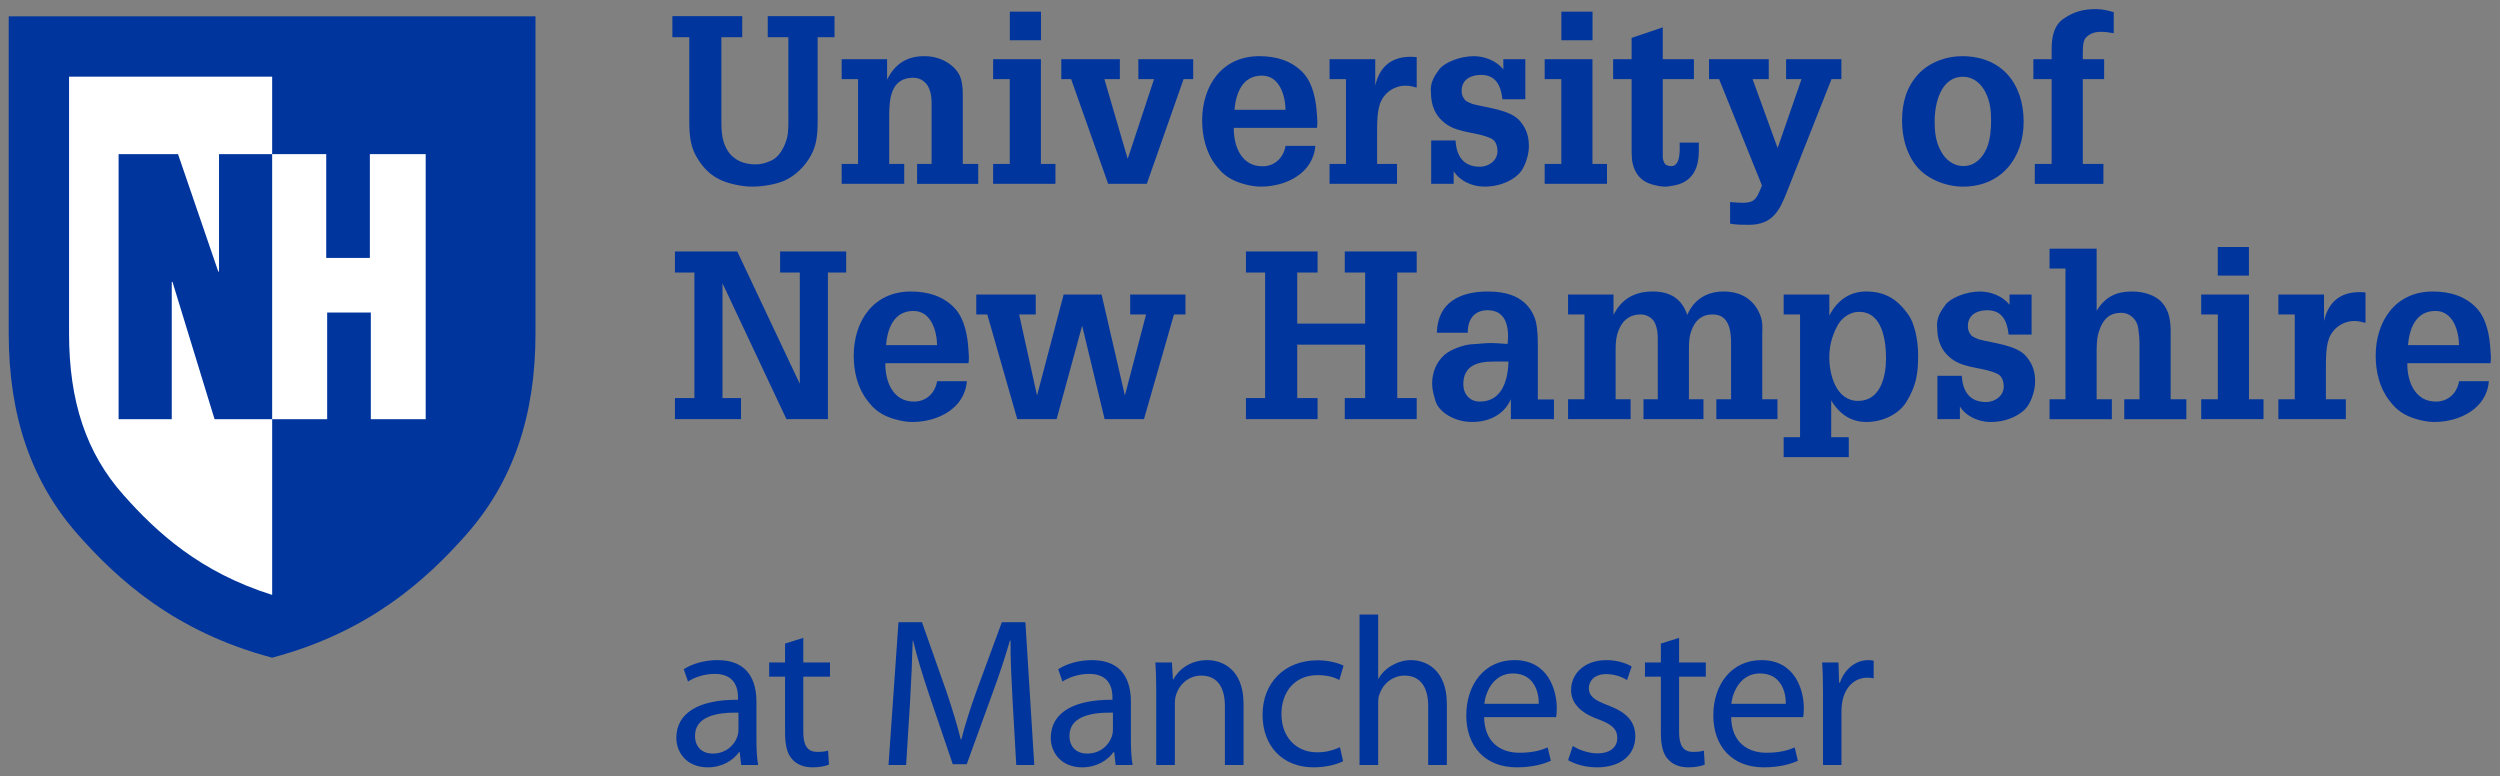 <?xml version="1.0" ?>
<svg xmlns:rdf="http://www.w3.org/1999/02/22-rdf-syntax-ns#" xmlns="http://www.w3.org/2000/svg" xmlns:cc="http://creativecommons.org/ns#" xmlns:dc="http://purl.org/dc/elements/1.1/" xml:space="preserve" viewBox="0 0 280.098 86.955">
	<rect x="0" y="0" width="280.098" height="86.955" fill="#808080" stroke="none"/>
	<g transform="matrix(1.25 0 0 -1.25 0 91.336)">
		<g transform="translate(.785 .785)">
			<path d="m233.87 0.664c-1.365 0-2.44 0.262-3.57 1.023-1.155 0.735-1.416 2.1-1.416 3.387v1.205h-2.047v2.232h2.047v9.5h-1.889v2.231h7.689v-2.231h-2.311v-9.5h2.391v-2.232h-2.391v-0.523c0-0.446-0.024-1.418 0.291-1.838 0.497-0.551 1.073-0.707 1.783-0.707 0.471 0 0.918 0.077 1.391 0.156v-2.361c-0.655-0.184-1.312-0.342-1.969-0.342zm-121.71 0.289v3.201h3.49v-3.201h-3.49zm61.795 0v3.201h3.49v-3.201h-3.49zm-99.602 0.498v2.363h1.891v8.818c0 1.521-0.027 3.071 0.734 4.436 0.578 1.076 1.392 2.019 2.494 2.596 0.996 0.551 2.677 0.893 3.832 0.893 1.181 0 3.045-0.289 4.041-0.893 1.234-0.708 2.206-1.809 2.783-3.121 0.578-1.339 0.498-2.967 0.498-4.383v-8.346h1.891v-2.363h-7.481v2.363h2.309v8.66c0 0.866 0.053 1.89-0.182 2.756-0.29 0.945-0.841 2.048-1.812 2.441-0.604 0.263-1.049 0.393-1.705 0.393-1.286 0-2.442-0.472-3.125-1.574-0.708-1.155-0.682-2.414-0.682-3.752v-8.924h2.336v-2.363h-7.822zm-74.358 0.025v35.484c-0.007 9.312 2.547 16.715 7.809 22.639 4.362 4.914 10.741 10.825 21.703 13.732 10.96-2.908 17.336-8.819 21.701-13.732 5.261-5.924 7.814-13.326 7.807-22.639v-35.484h-29.508-29.512zm185.32 1.234-3.492 1.182v2.387h-2.072v2.232h2.072v6.955c0 0.63-0.026 1.864 0.105 2.441 0.264 1.181 0.919 2.019 2.127 2.387 0.603 0.158 0.972 0.262 1.602 0.262 0.289 0 1.155-0.157 1.443-0.262 1.731-0.551 2.256-2.073 2.256-3.727v-0.945h-2.15c0.026 0.945 0.131 3.178-1.471 2.522-0.263-0.105-0.42-0.63-0.42-0.893v-8.74h3.49v-2.232h-3.49v-3.568zm-82.707 3.228c-1.968 0-3.307 0.84-4.199 2.625v-2.285h-5.09v2.232h1.836v9.5h-1.836v2.231h7.008v-2.231h-1.682v-5.326c0-1.942 0.158-4.332 2.703-4.332 0.919 0 1.627 0.631 1.863 1.471 0.21 0.682 0.184 1.234 0.184 1.916v6.271h-1.627v2.231h6.85v-2.231h-1.73v-7.559c0-0.604 0-1.154-0.184-1.889-0.315-1.286-1.943-2.625-4.096-2.625zm37.504 0c-4.226 0-6.404 3.36-6.404 7.191 0 1.759 0.42 3.596 1.522 5.014 0.604 0.814 1.208 1.337 2.127 1.756 0.814 0.367 2.022 0.656 2.914 0.656 2.834 0 5.878-1.493 6.113-4.564h-3.332c-0.236 1.339-1.208 2.283-2.598 2.283-2.389 0-3.229-2.31-3.203-4.305h9.318c0-0.079 0.025-0.132 0.025-0.211 0.054-0.394-0-0.786-0.025-1.205-0.08-1.575-0.42-3.545-1.549-4.752-1.286-1.365-3.046-1.863-4.908-1.863zm24.031 0c-1.626 0-3.358 0.761-3.883 1.496-0.367 0.525-1.051 1.365-0.92 2.519 0 1.549 0.5 2.755 1.785 3.647 1.498 0.998 3.413 0.815 4.988 1.576 0.524 0.263 0.68 0.893 0.68 1.418 0 1.05-0.994 1.732-1.967 1.732-1.863 0-2.626-1.209-2.731-2.941h-2.728v4.856h2.519v-1.416c0.708 1.127 2.126 1.73 3.438 1.73 1.969 0 3.491-0.865 4.121-1.73 0.524-0.735 0.892-1.995 0.867-2.809 0-1.103-0.265-1.917-0.973-2.783-1.05-1.311-3.856-1.521-5.354-1.941-0.263-0.131-0.553-0.209-0.789-0.393-0.289-0.341-0.418-0.63-0.418-1.076 0-1.286 1.048-1.785 2.178-1.785 1.679 0 2.231 1.234 2.389 2.731h2.57v-4.49h-2.465v1.156c-0.735-0.971-2.101-1.496-3.309-1.496zm54.701 0c-1.785 0-3.647 0.682-4.881 1.994-1.365 1.47-1.838 3.255-1.838 5.223 0 1.811 0.448 3.648 1.602 5.092 1.181 1.469 3.333 2.309 5.223 2.309 4.304 0 6.797-3.227 6.797-7.269 0-4.225-2.415-7.348-6.902-7.348zm-61.984 0.074c-1.95 0.065-3.28 1.096-3.76 3.232v-2.967h-5.119v2.232h1.838v9.5h-1.838v2.231h7.559v-2.231h-2.232v-3.596c0-0.971 0.001-2.256 0.344-3.201 0.445-1.181 1.574-1.969 2.859-1.969 0.42 0 0.841 0.106 1.234 0.211v-3.412c-0.305-0.03-0.599-0.041-0.879-0.031zm-46.572 0.266v2.232h1.865v9.5h-1.865v2.231h6.982v-2.231h-1.627v-11.732h-5.356zm7.639 0v2.232h1.103l4.146 11.73h4.33l4.121-11.73h1.076v-2.232h-6.143v2.232h1.758l-2.938 8.896h-0.027l-2.598-8.896h1.732v-2.232h-6.562zm54.156 0v2.232h1.865v9.5h-1.865v2.231h6.982v-2.231h-1.627v-11.732h-5.356zm18.414 0v2.232h1.129l4.801 11.914-0.182 0.447c-0.446 1.076-0.707 1.496-1.967 1.496-0.474 0-0.946-0.054-1.42-0.08v2.416c0.684 0.131 1.391 0.131 2.1 0.131 2.624 0 3.439-1.548 4.279-3.727l4.986-12.598h1.103v-2.232h-6.195v2.232h1.732l-2.676 7.715-0.133-0.34-2.678-7.375h1.812v-2.232h-6.693zm-50.096 1.838c1.994 0 2.624 2.257 2.65 3.832h-5.721c0.158-1.837 0.865-3.832 3.07-3.832zm78.549 0.131c1.181 0 2.021 0.761 2.519 1.732 0.525 1.05 0.631 2.047 0.631 3.201 0 0.971-0.106 2.179-0.5 3.098-0.474 1.076-1.338 1.969-2.598 1.969-1.18 0-2.074-0.76-2.572-1.758-0.551-1.05-0.656-2.101-0.656-3.256 0-1.941 0.656-4.986 3.176-4.986zm28.547 19.072v3.203h3.49v-3.203h-3.49zm-18.848 0.184v2.231h1.785v14.645h-1.785v2.231h6.982v-2.231h-1.705v-4.934c0-1.024-0.029-1.996 0.365-2.967 0.42-1.129 1.131-1.785 2.391-1.785 1.022 0 1.834 0.815 1.914 1.812 0.079 0.525 0.131 1.075 0.131 1.6v6.273h-1.705v2.231h6.955v-2.231h-1.758v-7.533c0-1.208-0.133-2.363-0.973-3.307-0.786-0.892-2.177-1.232-3.332-1.232-1.837 0-3.017 0.603-3.988 2.15v-6.953h-5.277zm-154.01 0.314v2.361h2.18v14.068h-2.18v2.361h7.402v-2.361h-2.074v-12.809h0.025l7.141 15.17h4.644v-16.43h2.047v-2.361h-7.4v2.361h2.205v12.414h-0.027l-6.981-14.775h-6.982zm63.973 0v2.361h2.15v14.068h-2.15v2.361h8.029v-2.361h-2.283v-5.984h7.611v5.984h-2.283v2.361h8.057v-2.361h-2.178v-14.068h2.178v-2.361h-8.057v2.361h2.283v5.721h-7.611v-5.721h2.283v-2.361h-8.029zm-37.539 4.488c-4.225 0-6.404 3.359-6.404 7.191 0 1.758 0.421 3.594 1.523 5.012 0.604 0.814 1.206 1.34 2.125 1.76 0.814 0.367 2.02 0.656 2.912 0.656 2.835 0 5.879-1.497 6.115-4.568h-3.332c-0.236 1.339-1.208 2.283-2.6 2.283-2.388 0-3.227-2.309-3.201-4.303h9.316c0-0.079 0.027-0.132 0.027-0.211 0.052-0.394-0.001-0.787-0.027-1.207-0.079-1.575-0.419-3.544-1.547-4.75-1.286-1.365-3.044-1.863-4.908-1.863zm64.627 0c-3.071 0-5.617 1.208-5.695 4.619h3.463c-0.025-1.47 0.71-2.522 2.232-2.522 2.178 0 2.413 2.101 2.231 3.781-0.63-0.026-1.259-0.105-1.889-0.105-0.656 0-1.365 0.105-2.022 0.131-0.919 0.026-2.492 0.577-3.176 1.207-0.891 0.787-1.365 1.969-1.365 3.15 0 0.42 0.026 0.892 0.314 1.81 0.315 1.444 2.206 2.547 4.148 2.547 1.89 0 3.569-0.788 4.356-2.547v2.231h4.828v-2.205h-1.809v-6.271c0-0.604-0.027-1.181-0.105-1.785-0.08-0.551-0.132-0.84-0.342-1.312-0.945-2.151-2.992-2.728-5.17-2.728zm18.479 0c-2.021 0-3.492 0.839-4.383 2.623v-2.281h-5.092v2.228h1.838v9.502h-1.838v2.231h7.008v-2.231h-1.68v-5.248c0-0.709-0.001-1.366 0.184-2.049 0.393-1.312 1.18-2.205 2.65-2.205 0.604 0 1.285 0.369 1.549 0.92 0.341 0.735 0.342 1.337 0.342 2.125v6.457h-1.602v2.231h6.719v-2.231h-1.627v-5.381c0-0.998-0.001-1.784 0.445-2.703 0.448-0.945 1.181-1.418 2.205-1.418 1.889 0 2.072 1.864 2.072 3.281v6.221h-1.652v2.231h6.85v-2.231h-1.705v-7.269c0-0.682 0.104-1.313-0.238-2.18-0.68-1.705-2.099-2.623-4.094-2.623-1.81 0-3.304 0.839-4.066 2.623-0.656-1.915-2.022-2.623-3.885-2.623zm23.92 0c-1.654 0-3.152 0.812-4.123 2.701v-2.359h-5.117v2.228h1.838v13.754h-1.838v2.231h7.297v-2.231h-1.969v-4.121c1.049 1.732 2.413 2.416 3.963 2.416 1.679 0 3.57-0.788 4.463-2.258 1.103-1.811 1.312-3.124 1.312-5.223 0-1.89-0.473-3.624-1.025-4.438-1.259-1.836-2.675-2.701-4.801-2.701zm12.764 0c-1.627 0-3.358 0.761-3.883 1.496-0.369 0.524-1.051 1.363-0.92 2.518 0 1.549 0.5 2.758 1.785 3.65 1.496 0.998 3.411 0.812 4.986 1.572 0.525 0.263 0.684 0.893 0.684 1.418 0 1.05-0.998 1.732-1.971 1.732-1.863 0-2.623-1.207-2.728-2.939h-2.731v4.856h2.519v-1.416c0.709 1.129 2.127 1.732 3.439 1.732 1.969 0 3.489-0.866 4.119-1.732 0.525-0.735 0.893-1.997 0.867-2.811 0-1.103-0.262-1.915-0.971-2.781-1.05-1.312-3.858-1.521-5.356-1.941-0.261-0.131-0.55-0.211-0.785-0.395-0.29-0.341-0.42-0.63-0.42-1.076 0-1.286 1.049-1.785 2.178-1.785 1.68 0 2.231 1.234 2.387 2.731h2.574v-4.486h-2.469v1.154c-0.735-0.971-2.1-1.496-3.307-1.496zm50.729 0c-4.224 0-6.402 3.359-6.402 7.191 0 1.758 0.419 3.594 1.522 5.012 0.604 0.814 1.208 1.34 2.127 1.76 0.814 0.367 2.021 0.656 2.912 0.656 2.835 0 5.881-1.497 6.117-4.568h-3.334c-0.235 1.339-1.208 2.283-2.6 2.283-2.388 0-3.227-2.309-3.201-4.303h9.316c0-0.079 0.027-0.132 0.027-0.211 0.051-0.394 0-0.787-0.027-1.207-0.077-1.575-0.418-3.544-1.547-4.75-1.286-1.365-3.045-1.863-4.91-1.863zm-8.422 0.074c-1.959 0.066-3.286 1.097-3.769 3.232v-2.965h-5.115v2.228h1.836v9.502h-1.836v2.231h7.559v-2.231h-2.232v-3.596c0-0.971-0.001-2.256 0.342-3.201 0.446-1.181 1.575-1.969 2.861-1.969 0.42 0 0.84 0.104 1.232 0.209v-3.41c-0.305-0.03-0.597-0.041-0.877-0.031zm-154.77 0.268v2.228h1.234l3.359 11.732h4.408l2.861-10.473 2.519 10.473h4.408l3.361-11.732h1.285v-2.228h-6.193v2.228h1.783l-2.361 9.029h-0.025l-2.6-11.258h-4.25l-2.967 11.258h-0.027l-1.992-9.029h1.861v-2.228h-6.666zm137.24 0v2.228h1.863v9.502h-1.863v2.231h6.981v-2.231h-1.627v-11.73h-5.354zm-144.28 1.836c1.995 0 2.624 2.257 2.65 3.832h-5.721c0.158-1.837 0.867-3.832 3.07-3.832zm170.52 0c1.995 0 2.624 2.257 2.65 3.832h-5.723c0.158-1.837 0.867-3.832 3.072-3.832zm-64.572 0.104c2.624 0 3.019 3.23 3.019 5.225 0 1.994-0.604 4.75-3.123 4.75-2.467 0-3.231-2.913-3.231-4.881 0-1.129 0.238-2.257 0.842-3.412 0.419-0.892 1.362-1.682 2.492-1.682zm-40.928 5.566h1.654c-0.08 2.046-0.684 4.486-3.228 4.486-1.13 0-1.838-0.865-1.838-1.941 0-2.125 1.628-2.545 3.412-2.545zm-15.04 28.346v16.859h2.09v-6.934c0-0.403 0.024-0.713 0.143-0.998 0.38-1.139 1.449-2.088 2.803-2.088 1.971 0 2.658 1.565 2.658 3.418v6.602h2.09v-6.84c0-3.964-2.47-4.914-4.014-4.914-0.784 0-1.519 0.237-2.137 0.594-0.641 0.357-1.164 0.88-1.496 1.473h-0.047v-7.172h-2.09zm-51.656 0.854-1.117 16.006h1.973l0.428-6.863c0.142-2.397 0.261-5.08 0.309-7.074h0.047c0.451 1.899 1.093 3.964 1.852 6.219l2.588 7.623h1.568l2.82-7.765c0.807-2.185 1.473-4.203 2.019-6.078h0.07c-0.024 1.994 0.12 4.677 0.238 6.908l0.402 7.029h2.018l-0.996-16.006h-2.637l-2.85 7.742c-0.713 2.018-1.282 3.775-1.686 5.389h-0.072c-0.404-1.661-0.948-3.417-1.613-5.389l-2.731-7.742h-2.637zm-10.664 1.758-2.043 0.641v2.115h-1.781v1.59h1.781v6.269c0 1.354 0.215 2.375 0.809 2.992 0.499 0.57 1.282 0.9 2.256 0.9 0.807 0 1.448-0.14 1.853-0.307l-0.098-1.568c-0.309 0.095-0.639 0.143-1.209 0.143-1.164 0-1.568-0.807-1.568-2.232v-6.197h2.992v-1.59h-2.992v-2.756zm98.123 0-2.041 0.641v2.115h-1.783v1.59h1.783v6.269c0 1.354 0.213 2.375 0.807 2.992 0.5 0.57 1.283 0.9 2.256 0.9 0.807 0 1.448-0.14 1.852-0.307l-0.096-1.568c-0.307 0.095-0.64 0.143-1.211 0.143-1.163 0-1.566-0.807-1.566-2.232v-6.197h2.992v-1.59h-2.992v-2.756zm-107.74 2.493c-1.449 0-2.827 0.404-3.777 1.022l0.475 1.377c0.807-0.522 1.923-0.855 2.992-0.855 2.35 0 2.611 1.708 2.611 2.658v0.24c-4.44-0.024-6.908 1.495-6.908 4.273 0 1.663 1.186 3.299 3.514 3.299 1.639 0 2.872-0.805 3.514-1.707h0.072l0.166 1.447h1.9c-0.142-0.784-0.191-1.756-0.191-2.754v-4.299c0-2.304-0.853-4.701-4.367-4.701zm41.953 0c-1.449 0-2.825 0.404-3.775 1.022l0.475 1.377c0.806-0.522 1.923-0.855 2.992-0.855 2.351 0 2.611 1.708 2.611 2.658v0.24c-4.441-0.024-6.91 1.495-6.91 4.273 0 1.663 1.187 3.299 3.514 3.299 1.639 0 2.874-0.805 3.516-1.707h0.072l0.166 1.447h1.9c-0.142-0.784-0.191-1.756-0.191-2.754v-4.299c0-2.304-0.854-4.701-4.369-4.701zm12.928 0c-1.9 0-3.23 1.066-3.799 2.16h-0.049l-0.119-1.898h-1.852c0.071 0.951 0.096 1.922 0.096 3.109v8.383h2.09v-6.91c0-0.356 0.047-0.711 0.141-0.973 0.357-1.164 1.427-2.137 2.803-2.137 1.971 0 2.66 1.543 2.66 3.394v6.625h2.09v-6.863c0-3.94-2.469-4.891-4.061-4.891zm34.408 0c-3.349 0-5.391 2.73-5.391 6.197 0 3.466 2.114 5.816 5.652 5.816 1.829 0 3.088-0.402 3.824-0.734l-0.357-1.496c-0.782 0.333-1.685 0.594-3.182 0.594-2.09 0-3.895-1.164-3.941-3.99h8.074c0.024-0.214 0.07-0.545 0.07-0.973 0-2.114-0.999-5.414-4.75-5.414zm10.314 0c-2.469 0-3.965 1.519-3.965 3.371 0 1.377 0.974 2.519 3.039 3.254 1.544 0.571 2.139 1.116 2.139 2.113 0 0.95-0.713 1.709-2.234 1.709-1.044 0-2.136-0.428-2.754-0.83l-0.521 1.592c0.807 0.475 1.972 0.805 3.231 0.805 2.73 0 4.297-1.446 4.297-3.465 0-1.709-1.021-2.709-3.016-3.469-1.496-0.569-2.186-0.997-2.186-1.945 0-0.856 0.689-1.568 1.924-1.568 1.07 0 1.9 0.38 2.352 0.666l0.521-1.52c-0.641-0.38-1.662-0.713-2.826-0.713zm17.365 0c-3.349 0-5.393 2.73-5.393 6.197 0 3.466 2.114 5.816 5.652 5.816 1.829 0 3.086-0.402 3.822-0.734l-0.355-1.496c-0.782 0.333-1.684 0.594-3.182 0.594-2.09 0-3.895-1.164-3.941-3.99h8.074c0.022-0.214 0.072-0.545 0.072-0.973 0-2.114-0.999-5.414-4.75-5.414zm11.979 0c-1.4 0-2.659 0.974-3.182 2.518h-0.096l-0.07-2.256h-1.83c0.071 1.067 0.096 2.232 0.096 3.584v7.908h2.066v-6.125c0-0.356 0.048-0.69 0.096-0.977 0.284-1.566 1.327-2.682 2.801-2.682 0.284 0 0.499 0.026 0.713 0.072v-1.973c-0.19-0.049-0.356-0.07-0.594-0.07zm-61.701 0.021c-3.752 0-6.174 2.566-6.174 6.104 0 3.515 2.256 5.889 5.723 5.889 1.544 0 2.755-0.401 3.301-0.688l-0.355-1.568c-0.594 0.261-1.378 0.572-2.564 0.572-2.28 0-3.988-1.639-3.988-4.299 0-2.397 1.422-4.348 4.059-4.348 1.141 0 1.925 0.263 2.424 0.549l0.475-1.615c-0.571-0.285-1.662-0.596-2.898-0.596zm21.877 1.473c2.351 0 2.92 2.067 2.897 3.397h-6.104c0.168-1.448 1.095-3.397 3.207-3.397zm27.678 0c2.351 0 2.921 2.067 2.897 3.397h-6.102c0.166-1.448 1.093-3.397 3.205-3.397zm-114.45 4.394v1.994c0 0.212-0.047 0.454-0.117 0.666-0.334 0.974-1.283 1.924-2.779 1.924-1.069 0-1.971-0.642-1.971-1.996 0-2.231 2.588-2.637 4.867-2.588zm41.955 0v1.994c0 0.212-0.048 0.454-0.119 0.666-0.333 0.974-1.282 1.924-2.777 1.924-1.07 0-1.973-0.642-1.973-1.996 0-2.231 2.589-2.637 4.869-2.588z" transform="matrix(.8 0 0 -.8 0 72)" fill="#00359e"/>
			<path d="m6.756 8.232v28.73c-0.005 7.69 1.934 13.455 6.102 18.148 3.697 4.161 8.543 8.641 16.654 11.188v-19.689h6.162v-11.951h4.891v11.951h6.148v-29.693h-6.256v11.631h-4.889v-11.631h-6.057v-8.684h-22.756z" transform="matrix(.8 0 0 -.8 0 72)" fill="#fff"/>
			<path d="m9.845 34.713v23.754h5.326l3.607-10.521h0.067v10.521h4.764v-23.754h-5.163l-3.771 12.305h-0.065v-12.305h-4.765" fill="#00359e"/>
		</g>
	</g>
</svg>